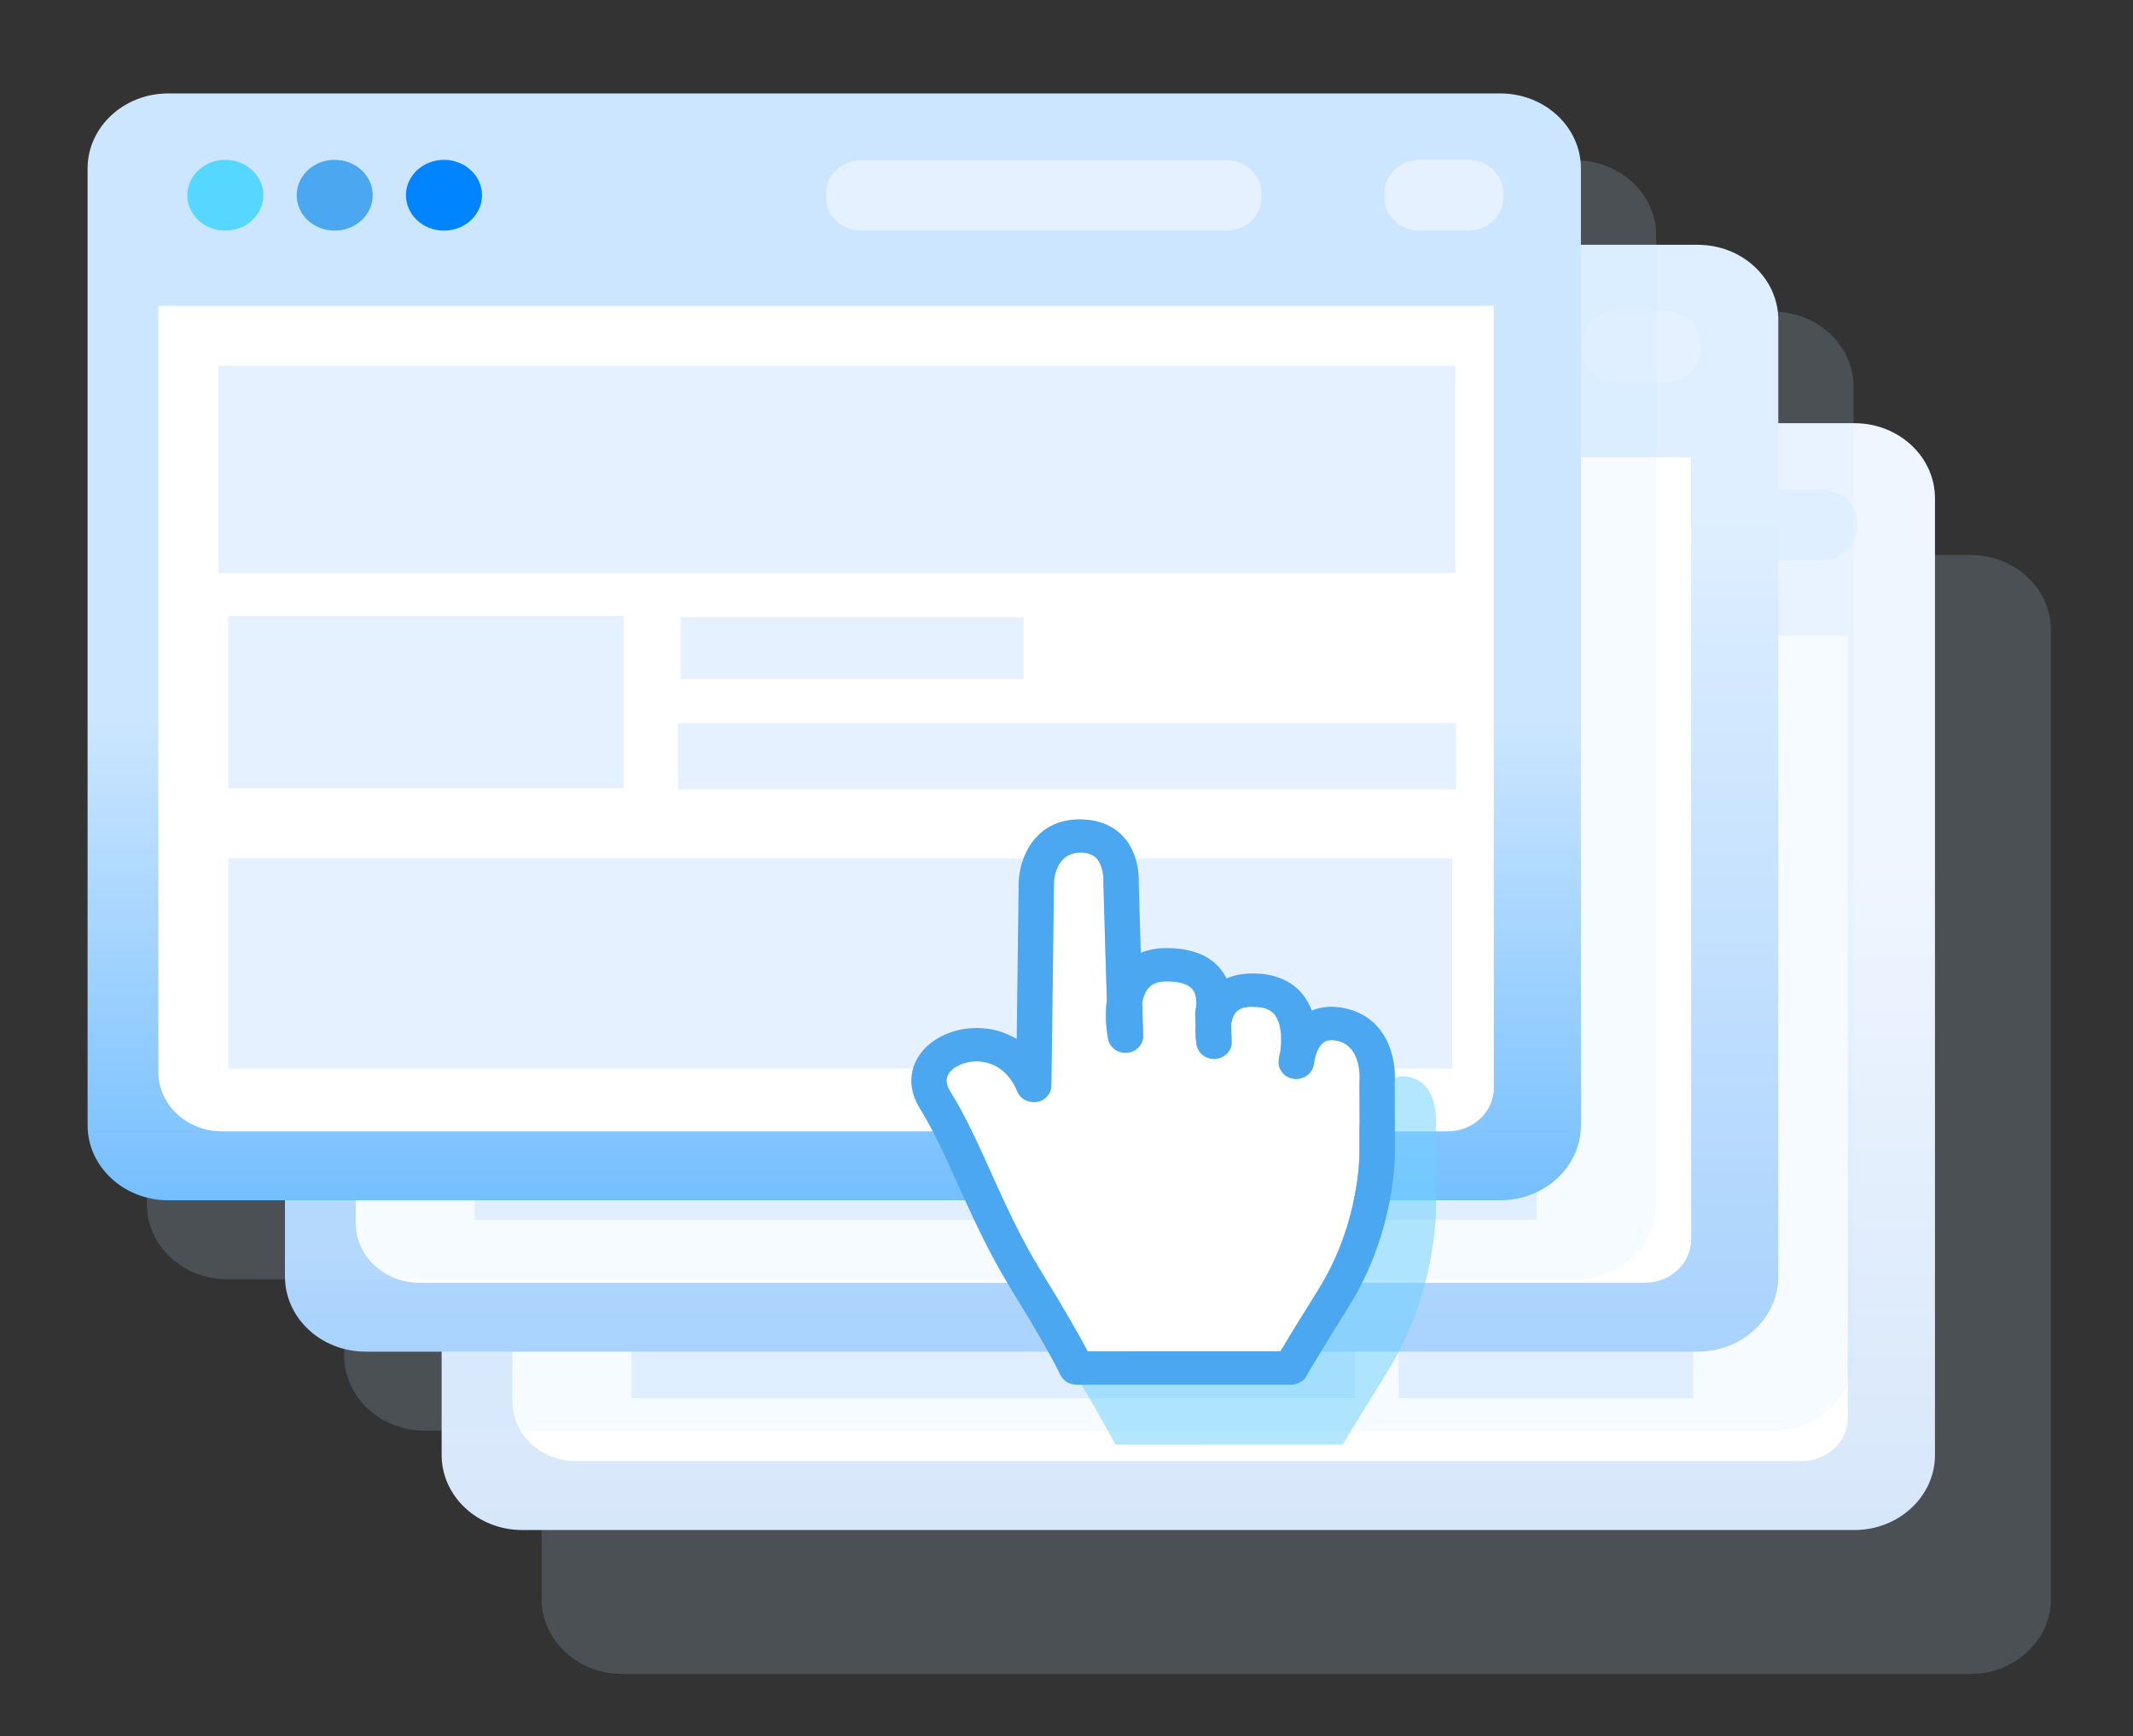 <svg width="199" height="162" viewBox="0 0 199 162" fill="none" xmlns="http://www.w3.org/2000/svg">
<rect x="0" y="0" width="199" height="162" fill="#333333" stroke="none"/>
<path fill-rule="evenodd" clip-rule="evenodd" d="M191.343 58.785C191.343 54.921 187.973 51.782 183.824 51.782H58.05C53.9 51.782 50.531 54.921 50.531 58.785V149.194C50.531 153.058 53.9 156.196 58.05 156.196H183.824C187.973 156.196 191.343 153.058 191.343 149.194V58.785Z" fill="#CCE6FF" fill-opacity="0.161"/>
<path fill-rule="evenodd" clip-rule="evenodd" d="M180.525 46.491C180.525 42.626 177.156 39.488 173.006 39.488H48.722C44.572 39.488 41.203 42.626 41.203 46.491V135.763C41.203 139.629 44.572 142.766 48.722 142.766H173.006C177.156 142.766 180.525 139.629 180.525 135.763V46.491Z" fill="url(#paint0_linear_3918_24499)"/>
<path fill-rule="evenodd" clip-rule="evenodd" d="M47.805 59.309H172.395V132.305C172.395 134.534 170.455 136.341 168.062 136.341H53.762C50.472 136.341 47.805 133.856 47.805 130.792V59.309Z" fill="white"/>
<mask id="mask0_3918_24499" style="mask-type:luminance" maskUnits="userSpaceOnUse" x="47" y="59" width="126" height="78">
<path d="M47.805 59.309H172.395V132.305C172.395 134.534 170.455 136.341 168.062 136.341H53.762C50.472 136.341 47.805 133.856 47.805 130.792V59.309Z" fill="white"/>
</mask>
<g mask="url(#mask0_3918_24499)">
<path d="M158.234 64.898H58.109V84.239H158.234V64.898Z" fill="#E5F1FF"/>
<path d="M90.91 88.242H58.906V104.336H90.91V88.242Z" fill="#E5F1FF"/>
<path d="M126.418 110.862H58.906V130.471H126.418V110.862Z" fill="#E5F1FF"/>
<path d="M157.979 110.862H130.477V130.471H157.979V110.862Z" fill="#E5F1FF"/>
<path d="M123.287 88.353H95.531V94.122H123.287V88.353Z" fill="#E5F1FF"/>
<path d="M158.299 98.236H95.289V104.415H158.299V98.236Z" fill="#E5F1FF"/>
</g>
<path d="M64.265 52.287C66.223 52.287 67.811 50.809 67.811 48.985C67.811 47.161 66.223 45.682 64.265 45.682C62.306 45.682 60.719 47.161 60.719 48.985C60.719 50.809 62.306 52.287 64.265 52.287Z" fill="#0084FF"/>
<path d="M54.054 52.287C56.012 52.287 57.6 50.809 57.6 48.985C57.6 47.161 56.012 45.682 54.054 45.682C52.095 45.682 50.508 47.161 50.508 48.985C50.508 50.809 52.095 52.287 54.054 52.287Z" fill="#55D7FF"/>
<path d="M74.452 52.287C76.41 52.287 77.998 50.809 77.998 48.985C77.998 47.161 76.41 45.682 74.452 45.682C72.494 45.682 70.906 47.161 70.906 48.985C70.906 50.809 72.494 52.287 74.452 52.287Z" fill="#0BBC00"/>
<path fill-rule="evenodd" clip-rule="evenodd" d="M150.72 48.764C150.72 47.09 149.26 45.73 147.462 45.73H113.36C111.561 45.73 110.102 47.09 110.102 48.764V49.253C110.102 50.927 111.561 52.287 113.36 52.287H147.462C149.26 52.287 150.72 50.927 150.72 49.253V48.764Z" fill="#E5F1FF"/>
<path fill-rule="evenodd" clip-rule="evenodd" d="M173.281 48.739C173.281 47.052 171.81 45.683 169.999 45.683H165.477C163.666 45.683 162.195 47.052 162.195 48.739V49.231C162.195 50.917 163.666 52.287 165.477 52.287H169.999C171.81 52.287 173.281 50.917 173.281 49.231V48.739Z" fill="#E5F1FF"/>
<path fill-rule="evenodd" clip-rule="evenodd" d="M172.928 36.087C172.928 32.222 169.559 29.084 165.41 29.084H39.636C35.486 29.084 32.117 32.222 32.117 36.087V126.495C32.117 130.36 35.486 133.498 39.636 133.498H165.41C169.559 133.498 172.928 130.36 172.928 126.495V36.087Z" fill="#CCE6FF" fill-opacity="0.161"/>
<path fill-rule="evenodd" clip-rule="evenodd" d="M165.908 29.845C165.908 25.98 162.539 22.842 158.389 22.842H34.105C29.955 22.842 26.586 25.98 26.586 29.845V119.118C26.586 122.983 29.955 126.121 34.105 126.121H158.389C162.539 126.121 165.908 122.983 165.908 119.118V29.845Z" fill="url(#paint1_linear_3918_24499)"/>
<path fill-rule="evenodd" clip-rule="evenodd" d="M33.188 42.664H157.778V115.66C157.778 117.888 155.838 119.695 153.445 119.695H39.145C35.855 119.695 33.188 117.211 33.188 114.146V42.664Z" fill="white"/>
<mask id="mask1_3918_24499" style="mask-type:luminance" maskUnits="userSpaceOnUse" x="33" y="42" width="125" height="78">
<path d="M33.188 42.664H157.778V115.66C157.778 117.888 155.838 119.695 153.445 119.695H39.145C35.855 119.695 33.188 117.211 33.188 114.146V42.664Z" fill="white"/>
</mask>
<g mask="url(#mask1_3918_24499)">
<path d="M143.617 48.252H43.492V67.593H143.617V48.252Z" fill="#E5F1FF"/>
<path d="M76.293 71.597H44.289V87.691H76.293V71.597Z" fill="#E5F1FF"/>
<path d="M111.801 94.217H44.289V113.826H111.801V94.217Z" fill="#E5F1FF"/>
<path d="M143.361 94.217H115.859V113.826H143.361V94.217Z" fill="#E5F1FF"/>
<path d="M108.67 71.707H80.914V77.477H108.67V71.707Z" fill="#E5F1FF"/>
<path d="M143.682 81.591H80.672V87.77H143.682V81.591Z" fill="#E5F1FF"/>
</g>
<path d="M49.648 35.642C51.606 35.642 53.193 34.163 53.193 32.339C53.193 30.515 51.606 29.037 49.648 29.037C47.689 29.037 46.102 30.515 46.102 32.339C46.102 34.163 47.689 35.642 49.648 35.642Z" fill="#0084FF"/>
<path d="M39.437 35.642C41.395 35.642 42.982 34.163 42.982 32.339C42.982 30.515 41.395 29.037 39.437 29.037C37.478 29.037 35.891 30.515 35.891 32.339C35.891 34.163 37.478 35.642 39.437 35.642Z" fill="#55D7FF"/>
<path d="M59.835 35.642C61.793 35.642 63.381 34.163 63.381 32.339C63.381 30.515 61.793 29.037 59.835 29.037C57.877 29.037 56.289 30.515 56.289 32.339C56.289 34.163 57.877 35.642 59.835 35.642Z" fill="#0BBC00"/>
<path fill-rule="evenodd" clip-rule="evenodd" d="M136.103 32.119C136.103 30.444 134.643 29.084 132.845 29.084H98.743C96.944 29.084 95.484 30.444 95.484 32.119V32.607C95.484 34.282 96.944 35.642 98.743 35.642H132.845C134.643 35.642 136.103 34.282 136.103 32.607V32.119Z" fill="#E5F1FF"/>
<path fill-rule="evenodd" clip-rule="evenodd" d="M158.663 32.093C158.663 30.407 157.193 29.037 155.382 29.037H150.859C149.048 29.037 147.578 30.407 147.578 32.093V32.585C147.578 34.272 149.048 35.642 150.859 35.642H155.382C157.193 35.642 158.663 34.272 158.663 32.585V32.093Z" fill="#E5F1FF"/>
<path fill-rule="evenodd" clip-rule="evenodd" d="M154.514 21.963C154.514 18.098 151.145 14.96 146.996 14.96H21.222C17.072 14.96 13.703 18.098 13.703 21.963V112.371C13.703 116.236 17.072 119.374 21.222 119.374H146.996C151.145 119.374 154.514 116.236 154.514 112.371V21.963Z" fill="#CCE6FF" fill-opacity="0.161"/>
<path fill-rule="evenodd" clip-rule="evenodd" d="M147.494 15.721C147.494 11.856 144.124 8.719 139.975 8.719H15.691C11.541 8.719 8.172 11.856 8.172 15.721V104.994C8.172 108.859 11.541 111.997 15.691 111.997H139.975C144.124 111.997 147.494 108.859 147.494 104.994V15.721Z" fill="url(#paint2_linear_3918_24499)"/>
<path fill-rule="evenodd" clip-rule="evenodd" d="M14.773 28.54H139.363V101.536C139.363 103.765 137.424 105.571 135.031 105.571H20.73C17.441 105.571 14.773 103.087 14.773 100.023V28.54Z" fill="white"/>
<mask id="mask2_3918_24499" style="mask-type:luminance" maskUnits="userSpaceOnUse" x="14" y="28" width="126" height="78">
<path d="M14.773 28.54H139.363V101.536C139.363 103.765 137.424 105.571 135.031 105.571H20.73C17.441 105.571 14.773 103.087 14.773 100.023V28.54Z" fill="white"/>
</mask>
<g mask="url(#mask2_3918_24499)">
<path d="M135.774 34.128H20.383V53.469H135.774V34.128Z" fill="#E5F1FF"/>
<path d="M58.181 57.473H21.297V73.567H58.181V57.473Z" fill="#E5F1FF"/>
<path d="M99.102 80.093H21.297V99.702H99.102V80.093Z" fill="#E5F1FF"/>
<path d="M135.485 80.093H103.789V99.702H135.485V80.093Z" fill="#E5F1FF"/>
<path d="M95.496 57.584H63.508V63.353H95.496V57.584Z" fill="#E5F1FF"/>
<path d="M135.851 67.467H63.234V73.646H135.851V67.467Z" fill="#E5F1FF"/>
</g>
<path d="M31.226 21.518C33.184 21.518 34.772 20.039 34.772 18.215C34.772 16.391 33.184 14.913 31.226 14.913C29.267 14.913 27.68 16.391 27.68 18.215C27.68 20.039 29.267 21.518 31.226 21.518Z" fill="#4AA7F0"/>
<path d="M21.023 21.518C22.981 21.518 24.568 20.039 24.568 18.215C24.568 16.391 22.981 14.913 21.023 14.913C19.064 14.913 17.477 16.391 17.477 18.215C17.477 20.039 19.064 21.518 21.023 21.518Z" fill="#55D7FF"/>
<path d="M41.421 21.518C43.379 21.518 44.967 20.039 44.967 18.215C44.967 16.391 43.379 14.913 41.421 14.913C39.463 14.913 37.875 16.391 37.875 18.215C37.875 20.039 39.463 21.518 41.421 21.518Z" fill="#0084FF"/>
<path fill-rule="evenodd" clip-rule="evenodd" d="M117.689 17.995C117.689 16.32 116.229 14.96 114.431 14.96H80.329C78.53 14.96 77.07 16.32 77.07 17.995V18.483C77.07 20.158 78.53 21.518 80.329 21.518H114.431C116.229 21.518 117.689 20.158 117.689 18.483V17.995Z" fill="#E5F1FF"/>
<path fill-rule="evenodd" clip-rule="evenodd" d="M140.249 17.97C140.249 16.283 138.779 14.913 136.967 14.913H132.446C130.635 14.913 129.164 16.283 129.164 17.97V18.46C129.164 20.148 130.635 21.518 132.446 21.518H136.967C138.779 21.518 140.249 20.148 140.249 18.46V17.97Z" fill="#E5F1FF"/>
<path fill-rule="evenodd" clip-rule="evenodd" d="M91.842 102.772C90.529 102.772 89.265 103.346 88.769 104.165C88.436 104.717 88.49 105.338 88.936 106.061C90.599 108.754 91.948 111.759 93.376 114.94C94.983 118.519 96.644 122.221 98.966 126.012C101.893 130.793 103.366 133.461 104.065 134.804L125.269 134.8C125.911 133.707 127.124 131.723 129.455 127.959C134.166 120.352 133.973 112.583 133.971 112.506L133.952 105.043C133.952 104.986 133.955 104.933 133.96 104.878C133.972 104.73 134.238 101.081 131.49 100.5C131.265 100.453 131.053 100.429 130.865 100.429C130.549 100.429 129.598 100.429 129.088 102.311C128.995 102.927 128.896 103.314 128.896 103.314C128.653 104.246 127.692 104.844 126.699 104.696C125.698 104.542 124.99 103.693 125.069 102.738C125.075 102.653 125.117 102.222 125.262 101.629C125.498 99.846 125.246 98.327 124.583 97.557C124.324 97.253 123.843 96.846 122.675 96.767C121.114 96.667 120.047 96.925 119.836 98.803L119.912 100.582C119.954 101.543 119.208 102.374 118.197 102.484C117.191 102.616 116.259 101.957 116.064 101.011C116.04 100.901 115.849 99.93 115.941 98.716L115.892 97.564C115.884 97.386 115.905 97.209 115.95 97.038C115.95 97.038 116.27 95.632 115.585 94.801C115.01 94.109 113.774 93.952 112.837 93.942H112.836C111.596 93.942 110.453 94.231 110.071 96.279L110.178 99.933C110.206 100.886 109.464 101.701 108.465 101.814C107.462 101.942 106.542 101.299 106.333 100.366C106.314 100.277 105.865 98.225 106.175 96.049L105.796 83.055C105.793 82.996 105.794 82.938 105.798 82.88C105.824 82.426 105.732 81.055 105 80.31C104.62 79.926 104.065 79.733 103.3 79.724C100.535 79.724 100.374 82.711 100.364 83.052L100.083 105.462C100.071 106.345 99.4 107.096 98.484 107.255C97.572 107.405 96.661 106.93 96.325 106.107C95.098 103.098 92.781 102.772 91.842 102.772Z" fill="#70D1FF" fill-opacity="0.529"/>
<path fill-rule="evenodd" clip-rule="evenodd" d="M91.101 99.034C89.987 99.034 88.915 99.519 88.494 100.211C88.212 100.678 88.258 101.202 88.636 101.813C90.047 104.088 91.191 106.626 92.402 109.314C93.765 112.338 95.174 115.465 97.144 118.667C99.627 122.706 100.875 124.961 101.468 126.095L119.454 126.092C119.999 125.169 121.027 123.492 123.005 120.312C127 113.886 126.837 107.322 126.835 107.257L126.82 100.953C126.82 100.905 126.822 100.86 126.826 100.813C126.836 100.689 127.062 97.605 124.73 97.115C124.54 97.075 124.36 97.055 124.2 97.055C123.933 97.055 123.126 97.055 122.694 98.644C122.615 99.166 122.53 99.491 122.53 99.491C122.324 100.279 121.509 100.785 120.667 100.66C119.818 100.53 119.218 99.812 119.284 99.005C119.29 98.934 119.325 98.57 119.449 98.069C119.648 96.562 119.435 95.278 118.872 94.629C118.652 94.372 118.245 94.027 117.254 93.961C115.93 93.876 115.025 94.095 114.846 95.681L114.911 97.185C114.946 97.996 114.313 98.698 113.456 98.791C112.602 98.902 111.811 98.346 111.646 97.546C111.626 97.454 111.464 96.633 111.542 95.608L111.5 94.635C111.494 94.485 111.511 94.334 111.55 94.19C111.55 94.19 111.821 93.003 111.24 92.301C110.752 91.715 109.704 91.583 108.909 91.575H108.908C107.856 91.575 106.887 91.819 106.563 93.549L106.653 96.635C106.678 97.441 106.048 98.129 105.201 98.225C104.35 98.334 103.569 97.79 103.392 97.002C103.377 96.926 102.995 95.193 103.258 93.355L102.936 82.377C102.934 82.327 102.935 82.278 102.939 82.23C102.96 81.846 102.883 80.687 102.261 80.058C101.939 79.733 101.468 79.57 100.82 79.563C98.474 79.563 98.338 82.086 98.33 82.374L98.091 101.307C98.081 102.053 97.512 102.688 96.734 102.821C95.961 102.948 95.188 102.547 94.903 101.851C93.863 99.31 91.897 99.034 91.101 99.034Z" fill="white"/>
<path fill-rule="evenodd" clip-rule="evenodd" d="M100.426 129.206C99.757 129.206 99.155 128.825 98.902 128.241C98.883 128.2 98.03 126.305 94.297 120.23C92.225 116.861 90.709 113.498 89.372 110.532C88.203 107.938 87.1 105.488 85.794 103.385C84.823 101.819 84.768 100.099 85.639 98.663C86.65 96.998 88.795 95.923 91.106 95.923C92.481 95.923 93.755 96.283 94.853 96.948L95.038 82.316C95.096 80.272 96.366 76.45 100.772 76.45C102.433 76.472 103.755 76.993 104.696 77.957C106.263 79.561 106.262 81.826 106.239 82.352L106.431 88.906C107.143 88.613 107.958 88.462 108.864 88.462C111.174 88.486 112.828 89.141 113.864 90.412C114.098 90.699 114.283 90.997 114.428 91.296C115.286 90.932 116.276 90.773 117.489 90.857C119.143 90.966 120.506 91.59 121.432 92.66C121.861 93.16 122.168 93.718 122.382 94.296C123.275 93.922 124.326 93.84 125.451 94.077C129.525 94.933 130.286 98.941 130.121 101.009L130.135 107.207C130.144 107.466 130.325 114.695 125.853 121.886C122.804 126.793 122.133 127.947 121.987 128.21C121.925 128.364 121.834 128.51 121.718 128.643C121.385 129.02 120.865 129.239 120.35 129.204L100.426 129.206ZM91.106 99.034C89.991 99.034 88.92 99.519 88.499 100.211C88.217 100.678 88.262 101.202 88.64 101.813C90.051 104.088 91.195 106.626 92.407 109.314C93.77 112.338 95.179 115.465 97.149 118.667C99.632 122.706 100.88 124.961 101.473 126.095L119.459 126.092C120.003 125.169 121.032 123.492 123.01 120.312C127.005 113.885 126.842 107.322 126.839 107.257L126.824 100.953C126.824 100.905 126.826 100.86 126.831 100.813C126.841 100.689 127.066 97.605 124.735 97.115C124.545 97.075 124.365 97.055 124.205 97.055C123.938 97.055 123.131 97.055 122.698 98.644C122.62 99.166 122.535 99.491 122.535 99.491C122.329 100.279 121.514 100.785 120.671 100.66C119.822 100.53 119.222 99.812 119.289 99.005C119.294 98.934 119.329 98.57 119.453 98.069C119.653 96.562 119.439 95.278 118.877 94.629C118.657 94.372 118.249 94.027 117.259 93.961C115.934 93.876 115.029 94.095 114.851 95.681L114.915 97.184C114.95 97.996 114.317 98.698 113.461 98.791C112.607 98.902 111.816 98.346 111.651 97.546C111.631 97.453 111.469 96.633 111.546 95.608L111.505 94.635C111.498 94.485 111.516 94.334 111.554 94.19C111.554 94.19 111.826 93.003 111.244 92.301C110.757 91.715 109.708 91.583 108.914 91.575H108.913C107.861 91.575 106.892 91.819 106.567 93.549L106.658 96.635C106.682 97.441 106.053 98.129 105.205 98.225C104.354 98.334 103.574 97.79 103.397 97.001C103.381 96.926 103 95.193 103.263 93.354L102.941 82.377C102.939 82.327 102.94 82.278 102.943 82.23C102.965 81.846 102.887 80.687 102.266 80.058C101.944 79.733 101.473 79.57 100.824 79.563C98.479 79.563 98.343 82.086 98.334 82.374L98.095 101.307C98.086 102.053 97.517 102.688 96.739 102.821C95.965 102.948 95.193 102.547 94.908 101.851C93.868 99.31 91.902 99.034 91.106 99.034Z" fill="#4AA7F0"/>
<defs>
<linearGradient id="paint0_linear_3918_24499" x1="177.462" y1="79.998" x2="177.462" y2="193.585" gradientUnits="userSpaceOnUse">
<stop stop-color="#EFF6FF"/>
<stop offset="1" stop-color="#C3DAF6"/>
</linearGradient>
<linearGradient id="paint1_linear_3918_24499" x1="162.923" y1="47.538" x2="162.923" y2="168.366" gradientUnits="userSpaceOnUse">
<stop stop-color="#DFEFFF"/>
<stop offset="1" stop-color="#8CC3FC"/>
</linearGradient>
<linearGradient id="paint2_linear_3918_24499" x1="125.898" y1="66.941" x2="125.898" y2="157.43" gradientUnits="userSpaceOnUse">
<stop stop-color="#CCE6FF"/>
<stop offset="1" stop-color="#1D98FF"/>
</linearGradient>
</defs>
</svg>
